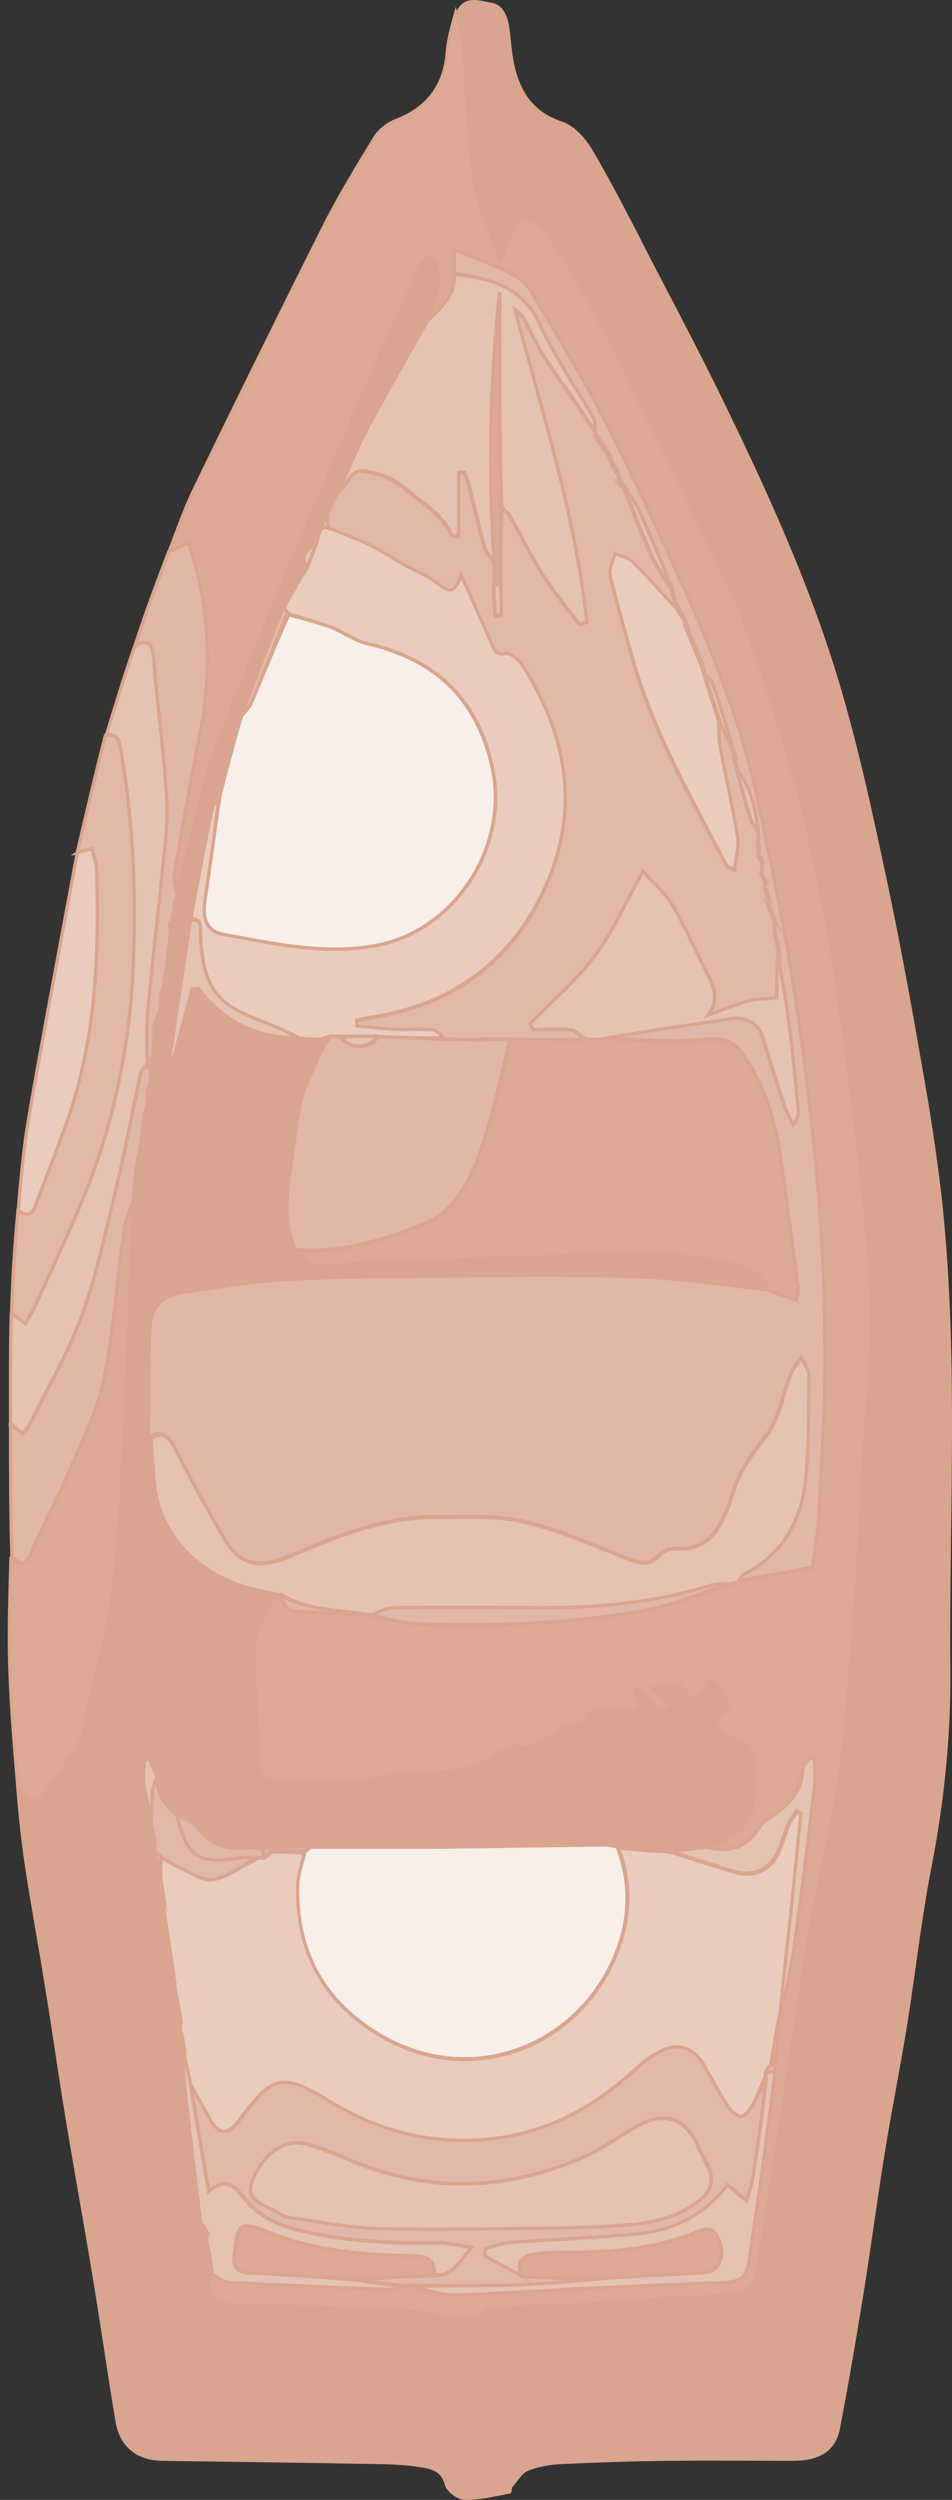 <?xml version="1.0" encoding="UTF-8"?>
<svg id="Layer_1" data-name="Layer 1" xmlns="http://www.w3.org/2000/svg" viewBox="0 0 284.88 748.08">
  <rect x="0" y="0" width="284.88" height="748.08" fill="#333333" stroke="none"/>
  <defs>
    <style>
      .cls-1 {
        fill: #e1b7a5;
      }

      .cls-1, .cls-2, .cls-3, .cls-4, .cls-5, .cls-6, .cls-7 {
        stroke: #daa58e;
        stroke-miterlimit: 10;
      }

      .cls-2 {
        fill: #f8efeb;
      }

      .cls-3 {
        fill: #daa58e;
      }

      .cls-4 {
        fill: #eaccbf;
      }

      .cls-5 {
        fill: #e6c2b2;
      }

      .cls-6 {
        fill: #e2b9a7;
      }

      .cls-7 {
        fill: #dcaa94;
      }
    </style>
  </defs>
  <path class="cls-3" d="M136.98,3.87c2.1-5,6.7-3.1,9.8-2.6,3.9.6,4.9,4.6,5.3,8.4.5,4.2.8,8.5,2,12.5,2.2,7.1,6.3,12.2,14,14.7,3.5,1.2,6.8,4.9,8.8,8.3,6.2,10.6,11.8,21.6,17.4,32.6,7.8,15,15.7,29.9,23,45.1,13.7,28.2,26.5,56.9,35,87.2,5.4,19.1,9.5,38.7,13.6,58.1,3.7,17.8,6.9,35.7,10,53.6,2,11.2,3.7,22.5,5.1,33.8,5.6,48,2.5,96.2,2.9,144.3.2,19.8-1.9,39.6-5.7,59.1-3,15.5-4.7,31.2-7.2,46.8-2.1,13-4.7,25.9-6.8,38.9-2.2,13.7-4,27.4-6.2,41.1-2.2,13.6-4.5,27.2-7.1,40.8-1.2,6.4-5.7,9.3-13.5,9.3-12.3,0-24.7-.1-37,0-10.9.1-21.9.5-32.8,1-3.4.2-6.8.8-9.9,2.1-1.9.8-3.2,3.2-4.7,4.9-.4.4-.3,1.7-.5,1.8-4.4.8-8.9,2-13.3,1.9-2,0-5.2-2.3-5.6-4.2-1-3.9-3.8-4.9-6.7-5.4-4.2-.8-8.5-1-12.7-1.1-21.9-.4-43.8-.7-65.8-1-7.2-.1-12.1-4.1-13.3-11.2-2.5-14.9-4.6-29.9-7.1-44.8-2.5-15.2-5.3-30.4-7.8-45.6-2.2-13.2-4-26.4-6.2-39.6-1.8-11.4-3.9-22.7-5.7-34.2-1.3-8.2-2.2-16.5-2.9-25.1,2.7,1.8,4.8,5.6,8.2,1.1,3.5-4.8,6.8-9.9,10.1-14.9.5-.8.9-1.8,1.1-2.8,1.3-5.5,2.5-11.1,3.7-16.7,1.9-8.5,4.4-17,5.4-25.7,1.6-14,2.4-28,3.1-42.1,1.2-25.2,2.1-50.3,3.1-75.9,0-1.5,0-2.5.3-3.9.7-3.4,1.2-6.6,1.7-10.1.3-3.8.7-7.2,1.2-10.8.4-.7.6-1.3.8-2.2,0-1.8,0-3.2.2-4.8.4-.7.6-1.3.8-2.2,0-1.8,0-3.2.2-4.8.4-1.1.6-1.9.8-3.2,0-3.5,0-6.5.4-9.6.8-1.4,1.2-2.6,1.6-4.3,0-1.5,0-2.5.2-3.8.4-1.1.6-1.9.8-3.2.7-5.8,1.3-11.2,2.2-16.7,0-.7,0-1.3-.1-2.2.3-1.8.6-3.2,1.2-4.9.4-1.1.6-1.9.8-3.1,0-.8,0-1.2.3-2,4.3-15.5,6.9-31.2,12.6-45.7,12.6-32.7,26.6-64.8,40.3-97,6.1-14.4,12.7-28.6,19.1-42.9.3-.8.6-1.6,1.1-2.2,1.6-2.2,3.8-2.4,4.4.3.7,3,.4,6.4,0,9.5-.4,2.5-1.7,5-2.7,7.7-6,10.7-12,21-17.6,31.5-3.4,6.2-6.1,12.8-9.3,19.6-1.1,2.4-2,4.6-3.1,6.9-.7,1.4-1.2,2.6-2,4.1-.5,1.4-.7,2.5-1.2,3.7-2.1,2.5-5.5,4.3-2.9,8.3-.7,1-1.2,1.8-2.1,2.7-1.4,2.1-2.4,4.1-3.6,6.3-.4,1.1-.6,1.9-1.1,2.9-4.4,10.8-8.5,21.3-12.9,32.2-2.1,8-4.1,15.7-6.4,23.6-1,1.8-2,3.3-2.3,5-2.1,10.6-4.1,21.3-6.3,32.3-2.1,14-4.2,27.7-6.2,41.3.4,0,.7.2,1.1.2,1.9-7,3.7-13.9,5.6-20.9.6-.1,1.2-.2,1.8-.3,7.6,10,17.6,14.9,30.3,15.2,2.5,0,4.5,0,6.6.3.3.5.6.7.9,1.2-.6,1.5-1.2,2.7-1.7,3.9-1.8,4.2-4.1,8.4-5.2,12.8-1.4,5.7-1.9,11.7-2.8,17.6-1.4,9.2-3.1,18.3.7,27.7,2.5,1.8,4.7,4.1,7.3,4.4,3.7.5,7.6-.6,11.4-.7,18.2-.7,36.5-1.4,54.7-2,10.2-.4,20.4-1.1,30.6-.9,8.1.1,16.4.5,24.2,2.5,5,1.2,11.2,2.3,13.4,8.3-13.7-1.4-27.1-3.3-40.4-3.8-19.9-.6-39.8-.3-59.7-.1-15,.1-29.9.2-44.9,1.1-10,.6-20,2.4-30,3.8-5.7.8-9.3,4.4-9.6,9.9-.6,10.8-.4,21.5-.5,32.3,0,.3.4.5.5,1.3.3,4.6.7,8.7,1,12.8,1.2,17.7,16.7,30.5,33.1,33.1,1,.8,2,1.2,2.9,2-2,4.5-5.4,8.7-5.5,12.9-.3,12.1.7,24.2,1.3,36.2.2,4.1,2.6,5.6,6.7,5.5,10.5-.3,21,.8,31.5-1.7,8.9-2.1,18.5.1,27.3-3.4,2.6-1,4.9-2.8,7.4-4.1,1.2-.7,2.9-2,3.7-1.6,3.7,1.6,6.4-.4,9.2-2,3.3-1.9,5.8-5.5,10.4-4.4.4.1,1.2-2,2.1-2.8,1.1-.9,2.5-1.9,3.8-1.9,3.8,0,7.6.4,11.9.7-.7-2.8-1.1-4.5-1.6-6.2.5-.3,1-.6,1.5-.9,1.3,1.7,2.9,3.2,3.9,5,1.7,3,3.1,2.8,5.3.1-2-1.7-3.7-3.3-5.5-4.8,3.2-.5,6-1,8.2-1.3,1.3,1.8,2.5,3.5,3.7,5.2,1.8-2.1,3.6-4.2,6-7,1.7,2.5,3.9,5.1,5.1,8.1.3.7-2.8,2.8-4.6,4.5,1.2,1.4,2.5,4,4.5,4.8,4.4,1.7,7.9,3.5,7.7,8.9-.2,4.2.1,8.5-.6,12.6-1.3,7.3-7.8,9.3-13.9,12.1-3.8.3-7.2.6-10.9.9-1.1,0-1.8,0-2.7-.4-3.1-.4-6-.5-9.4-.6-1.5,0-2.5,0-3.9-.2-1.5-.3-2.6-.6-3.8-.6-17,.2-34.1.6-51.1.7-12.3.1-24.5,0-37.1-.2-4.1,0-7.9.2-12,.4h-2.1c-1.8,0-3.1-.1-4.4,0-6.1.5-11.3-.6-15.1-6.2-1.2-1.8-4-2.6-6.3-4.1-3.8-2.9-6.2-6-5.8-11.1-.7-2-1.5-3.7-2.2-5.3-.4.1-.9.2-1.3.3-1,5.5-.1,10.9,1.6,16.6v2.1c.3,2.5.7,4.5,1,6.9v2c.6,1.8,1.2,3.3,1.9,5.1,0,1.1,0,1.8-.2,2.9.2,2.1.7,4,1.1,6.2,0,1.1,0,1.8-.2,2.8.2,4.6.6,9,1.2,13.3.3,2.2,1.3,4.3,1.9,6.8,0,.7,0,1.2-.2,1.9.6,4.1,1.5,7.9,2.3,12,0,.8,0,1.2-.2,1.9.2,1.8.7,3.3,1.2,5.1,0,.8,0,1.2-.2,1.9,0,4,.3,7.8.7,11.5,1.5,13.1,3.1,26.1,4.6,39.5.6,1.1,1.3,1.9,2,3.1,0,1.1,0,1.9-.2,2.9.2,2.1.7,3.9,1.2,6.1,0,1.1,0,1.9-.2,2.9-1.2,6.5.6,9.3,7.3,9.6,13.5.6,27.1.6,40.7,1.2,6.7.3,13.4.7,20,1.8,5.2.9,10.2,2.7,15-1.2.7-.6,1.9-.6,2.9-.7,8.7-.5,17.5-.8,26.2-1.3,14-.8,28.1-1.9,42.1-2.7,6.8-.4,8.9-1.9,10-8.6,2.1-12.4,4-24.9,5.9-37.3,1.8-11.6,3.5-23.3,5.3-34.9,1.7-10.8,3.2-21.7,5.1-32.4,2.8-15.1,6.7-30.1,8.6-45.3,2.5-19.7,3.5-39.6,5-59.4.7-8.7.8-17.5,1.3-26.2.8-13.4,2.2-26.8,2.6-40.2.3-10.3,0-20.6-1-30.9-1.5-17.1-3.6-34.2-5.6-51.3-.9-7.7-2.2-15.4-3.3-23-.8-5.8-1.4-11.8-2.6-17.5-2.9-14.4-5.6-28.9-9.4-43.2-3.9-14.8-8.7-29.5-13.6-44-2.7-7.9-6.2-15.6-9.8-23.3-7.4-15.6-15-31-22.6-46.5-5.3-10.8-10.6-21.7-16.3-32.3-3.9-7.3-8.5-14.2-12.9-21.2-.9-1.4-2.8-2.2-4.3-3.2-2.5-1.6-4.3-1.3-5.4,1.7-1.2,3.2-2.5,6.3-4,10.2-2.9-8.5-6.7-16-7.9-24-1.9-13.1-2.1-26.4-3.2-39.6-.3-3.6-1.3-7.1-2-10.7M168.38,518.97c.2.5.4.9.7,1.4.2-.2.6-.5.6-.5-.3-.4-.6-.8-1.3-.9Z"/>
  <path class="cls-7" d="M127.98,95.97c.9-2.5,2.2-4.9,2.6-7.4.5-3.1.7-6.5,0-9.5-.6-2.7-2.8-2.4-4.4-.3-.5.7-.7,1.5-1.1,2.2-6.4,14.3-13,28.5-19.1,42.9-13.6,32.3-27.6,64.4-40.3,97-5.6,14.6-8.3,30.2-12.8,45.4-.6-1.6-1.1-3.3-.8-4.9,2.4-13.7,4.8-27.4,7.5-41,3.1-15.2,3.2-30.3.2-45.4-.9-4.3-2.2-8.6-3.4-12.8-2.4,1.2-4.1,1.9-5.7,2.7,2.4-6,4.4-12.1,7.2-17.9,12.9-26.6,26-53.2,39.3-79.7,4.5-8.9,9.8-17.5,15-26.1,1.3-2.1,3.8-4.1,6.1-5,9.6-3.6,14.9-10.5,15.6-20.7.3-3.8,1.4-7.6,2.5-11.6,1,3.4,2,6.9,2.3,10.5,1.1,13.2,1.2,26.6,3.2,39.6,1.2,7.9,5,15.4,7.9,24,1.5-3.9,2.8-7,4-10.2,1.1-2.9,3-3.3,5.4-1.7,1.5,1,3.4,1.8,4.3,3.2,4.5,6.9,9,13.9,12.9,21.2,5.7,10.6,10.9,21.5,16.3,32.3,7.6,15.5,15.2,30.9,22.6,46.5,3.6,7.6,7.1,15.3,9.8,23.3,4.9,14.5,9.7,29.2,13.6,44,3.8,14.2,6.5,28.7,9.4,43.2,1.2,5.8,1.7,11.7,2.6,17.5,1.1,7.7,2.4,15.3,3.3,23,2,17.1,4.1,34.2,5.6,51.3.9,10.2,1.3,20.6,1,30.9-.4,13.4-1.8,26.8-2.6,40.2-.5,8.7-.7,17.5-1.3,26.2-1.5,19.8-2.6,39.7-5,59.4-1.9,15.2-5.8,30.2-8.6,45.3-2,10.8-3.5,21.6-5.1,32.4-1.8,11.6-3.5,23.3-5.3,34.9-1.9,12.5-3.9,24.9-5.9,37.3-1.1,6.7-3.1,8.2-10,8.6-14,.8-28.1,1.9-42.1,2.7-8.7.5-17.5.8-26.2,1.3-1,0-2.2.1-2.9.7-4.8,3.9-9.8,2.1-15,1.2-6.6-1.1-13.3-1.6-20-1.8-13.6-.5-27.1-.6-40.7-1.2-6.7-.3-8.6-3-7-9.4,2.2.8,3.9,2.3,5.6,2.4,15.7.8,31.4,1.5,47.1,2.1,1.7,0,3.5-.6,5.6-.9,1.1,0,1.8,0,2.7.4,4.1,1.1,8.1,2.6,12.1,2.5,11.8-.3,23.5-1.3,35.3-1.8,15.4-.7,30.7-1.4,46.1-2,4-.2,6-2,6.6-6,1.1-8.2,2.5-16.4,3.6-24.6,1.5-10.8,2.9-21.7,4.3-32.8,0-.8,0-1.2.2-1.9.4-4.1.6-7.9.8-12,0-.8,0-1.2.4-1.8,1.8-8.2,3.4-16.2,4.5-24.3,2.1-15.1,3.9-30.1,5.7-45.2.3-2.6,0-5.2,0-7.8-.5,0-.9-.2-1.4-.3-.7,1-2,2-2.1,3.1-.2,7.7-5.3,11.7-10.9,15.5-.8.5-1.6,1.3-2.1,2.1-3.7,5.8-8.1,7.6-15.2,6.1,5.6-2.8,12.1-4.8,13.4-12.1.7-4.1.4-8.4.6-12.6.3-5.4-3.3-7.2-7.7-8.9-2-.8-3.3-3.4-4.5-4.8,1.8-1.7,4.9-3.8,4.6-4.5-1.2-3-3.4-5.6-5.1-8.1-2.4,2.8-4.2,4.9-6,7-1.2-1.7-2.4-3.4-3.7-5.2-2.3.4-5.1.8-8.2,1.3,1.7,1.5,3.5,3.1,5.5,4.8-2.1,2.6-3.6,2.9-5.3-.1-1-1.8-2.6-3.4-3.9-5-.5.3-1,.6-1.5.9.4,1.7.9,3.4,1.6,6.2-4.3-.3-8.1-.7-11.9-.7-1.3,0-2.7,1-3.8,1.9-.9.7-1.6,2.9-2.1,2.8-4.6-1.1-7.1,2.6-10.4,4.4-2.9,1.6-5.5,3.6-9.2,2-.9-.4-2.5.9-3.7,1.6-2.5,1.3-4.8,3.1-7.4,4.1-8.8,3.5-18.5,1.3-27.3,3.4-10.6,2.5-21,1.5-31.5,1.7-4.1.1-6.5-1.4-6.7-5.5-.6-12.1-1.6-24.2-1.3-36.2.1-4.2,3.5-8.4,5.5-13.2,0-.6,0-1.1.4-1.1.8,0,1.2,0,1.7.4,1,1.8,1.8,4.4,2.9,4.5,7,.7,14.1.8,21.5,1.1,1.1,0,1.9,0,2.9.3,5.1,1.1,10,2.4,14.8,2.6,22.4.6,44.8,0,66.9-4.1,8.5-1.6,16.7-5.1,25.3-7.8,1.1-.4,1.9-.7,3.1-1,7.1-1.3,13.9-2.6,21.7-4,.5-4.2,1.5-9.7,1.8-15.3.8-15.6,1.9-31.1,1.9-46.7,0-16.8-.5-33.6-2-50.3-1.7-20.1-4.1-40.2-7.2-60.2-2.8-18.5-6.7-36.9-10.5-55.2-5.1-24.7-14.6-47.9-25-70.8-6.9-15.1-13.7-30.3-21.4-45.1-6.9-13.3-14.6-26.1-22.3-38.9-1.4-2.3-4.2-4-6.8-5.2-5-2.4-10.2-4.3-15.7-6.5v7.6c0,6.5-4.1,10-8,13.6l.2-.2Z"/>
  <path class="cls-7" d="M39.98,358.97c-1,25.2-1.9,50.3-3.1,75.5-.7,14-1.5,28.1-3.1,42.1-1,8.6-3.5,17.1-5.4,25.7-1.2,5.6-2.4,11.1-3.7,16.7-.2,1-.6,1.9-1.1,2.8-3.3,5-6.5,10.1-10.1,14.9-3.3,4.6-5.5.7-8.1-1.5-1-11.8-2-23.6-2.4-35.4-.4-10.9,0-21.9.3-33.2,2.7,1.4,4.2,2.2,5.8-1.7,3-7.5,7.1-14.6,10.3-22.1,4.1-9.6,9.2-19.1,11.3-29.1,3.2-15,4.2-30.5,6.3-45.8.4-3,1.9-5.9,2.9-8.9h.1Z"/>
  <path class="cls-5" d="M3.18,425.97c0-10.7-.1-21.4.2-32.5,1.5.5,2.6,1.4,4.2,2.6,1.1-1.9,2.1-3.4,2.8-5,4.4-9.7,8.9-19.3,13.1-29.1,10.1-23.4,15.4-48,16.4-73.5.9-21.6,0-43.2-3.8-64.6-.5-2.9-1.3-4.2-4.2-4,2.7-8.8,5.3-17.5,8.5-26.7,3.7-1.9,5.2-.4,5.6,2.7.3,2.8.4,5.6.7,8.4,1.1,11.5,2.5,23.1,3.3,34.6.4,5.9-.3,11.9-.9,17.9-1.5,15-3.2,30-4.7,45-.5,5-.2,10.1-.3,15.4,0,.8,0,1.2-.4,1.8-.8.8-1.5,1.4-1.6,2.1-2.4,11-4.4,22.1-7,33.1-3.1,13-5.8,26.3-10.4,38.9-4.2,11.6-10.6,22.5-16.1,33.7-.4.8-1.2,1.4-1.9,2.1-1.3-1.1-2.4-2-3.5-2.9h0Z"/>
  <path class="cls-6" d="M31.48,220.07c3.3-.4,4.1.9,4.6,3.8,3.7,21.4,4.7,42.9,3.8,64.6-1,25.4-6.3,50-16.4,73.5-4.2,9.8-8.7,19.4-13.1,29.1-.7,1.6-1.7,3.1-2.8,5-1.6-1.2-2.7-2.1-4.1-3.1.3-10.1.9-20.2,1.9-30.6,2.6,1.8,4.2,1,5.2-1.6,3.1-8.1,6.2-16.1,9.1-24.2,9-24.8,10.1-50.7,9.2-76.7,0-1.9-.9-3.8-1.4-5.9-1.8.4-3,.6-4.3.9,2.7-11.6,5.4-23.1,8.4-34.9l-.1.1Z"/>
  <path class="cls-1" d="M3.08,426.47c1.2.4,2.3,1.4,3.6,2.5.6-.7,1.5-1.3,1.9-2.1,5.5-11.2,11.9-22,16.1-33.7,4.5-12.6,7.2-25.8,10.4-38.9,2.6-11,4.7-22,7-33.1.2-.7.8-1.3,1.8-1.9.7.4.9.6,1.2.7,0,1.4,0,2.8-.3,4.6-.4,1.1-.6,1.7-.7,2.4,0,1.4,0,2.8-.3,4.6-.4,1.1-.6,1.7-.7,2.4-.3,3.4-.7,6.8-1.4,10.7-.8,3.8-1.2,7.1-1.6,10.3v3.6c-1,3.4-2.5,6.3-2.9,9.3-2.2,15.3-3.1,30.7-6.3,45.8-2.2,10.1-7.2,19.5-11.3,29.1-3.2,7.5-7.3,14.6-10.3,22.1-1.6,3.9-3,3.1-5.7,1.2-.4-13.1-.4-26.1-.4-39.6h-.1Z"/>
  <path class="cls-1" d="M43.98,316.97c0-5-.2-10.1.3-15.1,1.4-15,3.2-30,4.7-45,.6-5.9,1.3-12,.9-17.9-.7-11.6-2.1-23.1-3.3-34.6-.3-2.8-.4-5.6-.7-8.4-.3-3.1-1.8-4.6-5.4-3,3-9.2,6.4-18.4,10-27.8,1.9-.9,3.5-1.7,6-2.9,1.1,4.3,2.5,8.5,3.4,12.8,3,15.1,2.9,30.3-.2,45.4-2.8,13.6-5.1,27.3-7.5,41-.3,1.6.2,3.3.6,5.2.2.7.2,1.2,0,2-.4,1.4-.6,2.3-.7,3.3-.3,1.4-.6,2.9-1.1,4.8-.1,1.1,0,1.6.1,2.2-.7,5.4-1.3,10.8-2.3,16.6-.4,1.5-.6,2.4-.7,3.4,0,1.1,0,2.1-.4,3.7-.8,1.8-1.2,3-1.6,4.3,0,3,0,6-.4,9.5-.8.5-1.2.5-1.7.5h0Z"/>
  <path class="cls-4" d="M23.08,255.37c1.3-.7,2.6-1,4.4-1.3.5,2.1,1.4,4,1.4,5.9.9,26-.2,51.8-9.2,76.7-2.9,8.1-6.1,16.2-9.1,24.2-1,2.6-2.5,3.4-5.1,1.2.7-8.1,1.4-16.2,2.6-24.2,1.8-11.2,3.9-22.3,5.9-33.4,3-16.2,6-32.4,9.1-49v-.1Z"/>
  <path class="cls-1" d="M135.98,81.97v-7.2c5.5,2.2,10.7,4.1,15.7,6.5,2.5,1.2,5.4,2.9,6.8,5.2,7.7,12.8,15.4,25.7,22.3,38.9,7.6,14.8,14.5,29.9,21.4,45.1,10.4,22.9,19.9,46.1,25,70.8,3.8,18.3,7.7,36.7,10.5,55.2,3.1,20,5.5,40.1,7.2,60.2,1.4,16.7,2,33.5,2,50.3,0,15.6-1.1,31.1-1.9,46.7-.3,5.6-1.3,11.1-1.8,15.3-7.8,1.5-14.5,2.8-21.6,3.7.1-.8.5-1.5,1-1.8,11.5-6,17.2-16,18.4-28.4,1-10.2.9-20.6,1-30.9,0-1.8-1.4-3.6-2.2-5.4-1,1.5-2.4,3-3.1,4.6-2.6,6.4-3.6,14-7.7,19.1-4.5,5.6-8.1,11.1-10.1,17.9-.8,2.9-2.1,5.6-3.5,8.3-2.7,5.1-7,7.6-13,7.2-1.6,0-3.8.7-4.9,1.8-3.3,3.6-6.4,2.5-10.3,1-10.1-4-20.2-8.5-30.8-10.9-8.2-1.9-17-1.2-25.6-1.3-15.1-.2-28.8,5.2-42.4,11-8,3.4-15.4,5.5-21.2-4.3-5.3-9-10.2-18.2-15-27.5-1.7-3.4-3.5-5.1-7.3-3.3-.2-.3-.5-.5-.5-.8.1-10.8,0-21.6.5-32.3.3-5.5,3.9-9.1,9.6-9.9,10-1.4,20-3.2,30-3.8,14.9-.9,29.9-1,44.9-1.1,19.9-.2,39.9-.5,59.7.1,13.4.4,26.7,2.4,40.7,4,3.1,1.1,5.6,1.9,8.4,2.8.3-1.3.7-2.3.6-3.2-1.6-12.5-3.3-24.9-5-37.4-1.6-12-4.8-23.5-12-33.4-1.3-1.8-3.7-3.6-5.8-3.8-4.2-.4-8.6.5-12.9.5-7.4,0-14.8-.4-21.9-.9,12.4-2.1,24.5-3.9,36.6-5.7,5-.7,8.9.4,10.5,5.8,2.1,6.9,4.3,13.9,6.6,20.8.6,1.7,1.6,3.3,2.4,5,1.3-1.7,1.6-3.1,1.5-4.5-.9-9.2-1.8-18.4-3-27.6-.8-6.2-1.9-12.3-2.9-18.8v-2c-.3-1.8-.7-3.2-1-5v-3c-.7-1.8-1.3-3.2-2-5,0-.8,0-1.2.2-1.9-.3-1.1-.7-1.9-1.2-3.1,0-.8,0-1.2.2-1.8-.3-.7-.7-1.3-1.2-2.2,0-1.5,0-2.5.2-3.8-.3-.7-.7-1.3-1.2-2.2,0-.8,0-1.2.2-1.8,0-.7,0-1.3-.2-2.2v-3c-.7-3.7-1.1-7.2-2.2-10.4-1.2-3.2-3.1-6.2-4.7-9.6,0-.8,0-1.2.2-1.9-2.2-7.6-4.5-15-7-22.4-.3-.9-1.4-1.6-2.3-2.7-.4-1.1-.6-1.9-.7-3-1.6-4.1-3.4-7.9-5.2-12v-1.1c-1-2.1-2-3.9-3-6-.4-1.4-.7-2.5-1-4-3.2-7.8-6.3-15.2-9.7-22.6-1.1-2.5-2.9-4.7-4.3-7v-.3c-.7-.8-1.3-1.2-1.9-2v-2c-.7-1.4-1.3-2.6-2-4-.3-.8-.6-1.2-1-2.1-1.3-2.1-2.7-3.9-4-5.9v-1.1c-.2-1.4,0-2.5-.5-3.3-5.4-9.4-11.6-18.3-16.1-28.1-5.2-11.3-14.8-13.7-25.4-15.2l-.1.1Z"/>
  <path class="cls-4" d="M232.98,603.97c0,.4,0,.9-.3,1.9-.8,4.4-1.3,8.2-2.1,12.1-.7.7-1.2,1.3-1.6,2.3,0,.8,0,1.2-.3,1.9-1.2,2.5-1.9,4.9-3.1,7.1-.9,1.6-2.2,3.6-3.8,4.1-1,.3-3.2-1.5-4.1-2.9-2.6-4-4.9-8.3-7.3-12.5-2.7-4.8-7.4-6.7-12.2-4.4-2.7,1.3-5.2,3-7.4,5-14.7,13.8-31.5,22-52.2,22-14.7,0-27.8-4.2-40-11.6-14.1-8.6-16.9-8.3-26.8,5.2-3.9,5.3-6.6,5-9.7-.9-1.6-3.1-3.4-6.2-5.1-9.7-.7-3.5-1.4-6.5-2-9.5v-2c-.3-2.1-.7-3.6-1-5,0-.4,0-.9.2-1.9-.6-4.4-1.4-8.2-2.2-12.1v-2c-1-7.2-2-13.6-3-20v-3c-.3-2.5-.6-4.3-.9-6v-3c0-1.5,0-2.3.4-3,2,.9,3.5,2.1,5.2,2.8,3.4,1.4,7.2,4.2,10.2,3.6,4.6-.9,8.8-4.2,13.5-6.5h1.9c.8-.6,1.3-1.2,2.2-1.8,3.5,0,6.5,0,9.6.4-.7,3.6-1.8,6.9-1.9,10.1-.5,19,7.3,33.7,23.5,43.8,25.9,16.2,56.5,5.9,69.5-18.8,6-11.5,7.6-23.9,3-36.5,1.1,0,2.1,0,3.9.2,3.5.4,6.4.5,9.2.7.7,0,1.4,0,2.8.3,6.8,2.2,12.9,4.1,19.1,6,4.8,1.5,10.3-.7,12.5-5.3,1.4-3,2.2-6.2,3.5-9.3.5-1.3,1.6-2.4,2.4-3.5.4.2.8.4,1.3.6-1,10.5-2,21-3.2,31.4-1.1,10-2.3,20-3.5,30l-.2-.3Z"/>
  <path class="cls-6" d="M227.98,257.97v3.9c.3,1.2.6,1.6.9,2.1v2c.3,1.4.7,2.2,1,3v2.1c.7,2.1,1.3,3.6,2,5,0,.7,0,1.5-.2,2.9.3,2.1.7,3.6,1.2,5.1,0,.4,0,.9-.2,2-.2,4.9-.2,9.2-.2,12.6-3.5.3-6,.2-8.3.9-4.2,1.2-8.2,2.9-12.3,4.3,4-5.4,1.1-9.8-1.1-14.1-3.2-6.4-6-12.9-9.7-19-2.2-3.7-5.7-6.6-8.7-9.9-5.1,9.1-8.9,17.8-14.4,25.3-5.5,7.4-12.9,13.6-19.4,20.3.3.6.7,1.1,1,1.7,3.8,0,7.6-.3,11.3.1,1.4.2,2.7,1.8,3.7,3-7.4,0-14.5,0-22-.1-2.5,0-4.5,0-6.8-.2-1.1,0-1.9,0-3.2.2-3.5,0-6.5,0-9.6-.4-1.3-1.1-2.5-2.4-3.8-2.5-3.8-.3-7.7,0-11.5-.1-3.6-.2-7.3-.7-10.9-1v-1.7c4.4-.9,9-1.6,13.3-2.8,21.3-5.7,36-19.5,44.1-39.4,9.3-22.6,4.8-44.3-8.2-64.5-.9-1.5-3.2-3.1-4.7-3-3.2.4-3.5-1.5-4.4-3.5-2.7-6.3-5.6-12.5-8.9-20-1.8,5.7-3.8,5.1-6.9,2.6-3-2.4-6.8-3.9-10.3-5.8-3.4-1.9-6.7-4.2-10.3-5.9-4.1-1.9-8.3-3.4-12.5-5.4v-3.7c.9-2.1,1.8-4.2,3.2-6.8,3.2-2.2,3.5-7.2,8.3-6.1,4.2.9,7.9,1.9,11.5,5,5.1,4.4,11.2,7.6,14.1,14.1,0,.1.6,0,2.1.3v-19.1h1.7c.4,1,.9,1.9,1.1,2.9,1.7,6.6,3.2,13.2,5,19.7.4,1.5,1.9,2.8,2.9,4.6,0,2.5,0,4.5-.2,6.8,0,3.2.2,6,.5,8.9.6,0,1.1,0,1.7-.1v-9.6c0-7.8,0-15.1.4-22.4,1,.8,1.8,1.4,2.3,2.3,3.4,6,6.5,12.2,10.2,18.1,3.2,5,7.1,9.6,10.7,14.4.7-.3,1.4-.6,2.1-.8-3.4-31.9-13.3-62.4-21.5-93.5,1.4.9,2.3,2,2.9,3.2,1.9,3.4,3.5,7,5.5,10.3,3,4.8,6.3,9.3,9.5,13.9l6,9v1.1c1.3,2.4,2.6,4.1,3.9,5.9.3.5.6.9.8,1.9.6,1.7,1.4,2.9,2.2,4.1v2c.7,1.1,1.3,1.6,1.9,2v.4c2.8,7.2,5.5,14,8.5,20.7,1.4,3.1,3.6,6,5.5,8.9.3,1.1.6,2.2,1,3.9,0,.8,0,.9-.3,1.1-4.2-4.3-7.9-8.7-12-12.7-1.3-1.3-3.6-1.7-5.4-2.6-.5,2.1-1.9,4.5-1.5,6.4,2.1,8.8,4.6,17.6,7.1,26.3,6.2,21.6,17.5,41,27.8,60.7.2.3.8.4,2.4,1,.3-3.6,1.3-6.8.8-9.8-1.4-8.8-3.5-17.5-5.1-26.3-.5-2.9-.4-6-.3-8.8,1.7,4.1,3.3,7.9,4.8,11.7v2c1.5,5.9,2.9,11,4.5,16.2.4,1.4,1.5,2.6,2.3,3.8,0,.7,0,1.5-.2,2.8,0,1.1,0,1.7.2,2.2v1.9c.3,1.1.6,1.6,1,2.1l.1-.1Z"/>
  <path class="cls-2" d="M65.88,237.87c2-7.7,3.9-15.4,6.4-23.6,1.4-1.7,2.6-2.9,3.1-4.3,3.6-8.6,7.1-17.3,11-26,4.5,1.2,8.6,2.2,12.6,3.7,3.7,1.4,7,4,10.8,4.9,20.3,4.7,32.9,16.3,37.5,37.1,5.1,23.6-11.1,48.9-34.9,53.3-15.4,2.8-30.4-.6-45.4-3.3-5-.9-6.6-4.5-5.8-9.9,1.6-10.6,3.1-21.3,4.7-31.9h0Z"/>
  <path class="cls-7" d="M152.98,310.97c7.1,0,14.1.2,22,.1,2.5-.1,4.2-.1,6-.1,7.4.2,14.8.6,22.2.7,4.3,0,8.6-.9,12.9-.5,2.1.2,4.5,2,5.8,3.8,7.2,9.9,10.4,21.4,12,33.4,1.7,12.5,3.4,24.9,5,37.4.1.9-.3,1.8-.6,3.2-2.8-.9-5.3-1.7-8-2.7-2.8-6.3-9.1-7.4-14-8.6-7.8-1.9-16.1-2.3-24.2-2.5-10.2-.2-20.4.5-30.6.9-18.2.7-36.5,1.3-54.7,2-3.8.2-7.7,1.2-11.4.7-2.5-.3-4.8-2.7-6.8-4.4,13.9.8,26.6-3.4,38.5-8.1,8.4-3.3,13.4-12.5,16.5-21.1,3.9-11.1,6.4-22.7,9.5-34.1l-.1-.1Z"/>
  <path class="cls-4" d="M65.58,237.97c-1.2,10.5-2.7,21.1-4.3,31.8-.8,5.4.8,9,5.8,9.9,15,2.7,29.9,6.2,45.4,3.3,23.8-4.4,40-29.7,34.9-53.3-4.5-20.8-17.2-32.5-37.5-37.1-3.8-.9-7.1-3.5-10.8-4.9-3.9-1.5-8.1-2.5-12.6-4-.7-.8-1-1.2-1.3-1.7.2-.8.5-1.6,1.2-2.8,1.5-2.4,2.6-4.3,3.6-6.3.5-.8,1.1-1.5,1.9-2.9,1.2-3.1,2.2-5.6,3.1-8.1.2-1.1.4-2.3,1.2-3.7,1-.3,1.4-.3,1.8-.3,4.2,1.7,8.5,3.2,12.5,5.1,3.5,1.7,6.8,3.9,10.3,5.9,3.4,1.9,7.2,3.4,10.3,5.8,3.1,2.5,5.1,3.1,6.9-2.6,3.3,7.4,6.2,13.7,8.9,20,.9,2,1.2,4,4.4,3.5,1.4-.2,3.7,1.5,4.7,3,13.1,20.1,17.5,41.9,8.2,64.5-8.2,19.8-22.8,33.7-44.1,39.4-4.4,1.2-8.9,1.9-13.3,2.8v1.7c3.6.3,7.3.8,10.9,1,3.8.2,7.7-.1,11.5.1,1.3,0,2.5,1.4,3.4,2.5-6.8.1-13.1-.1-19.9-.5h-13.9c-1.1.3-1.9.6-2.7.9-2,0-4,0-6.6-.4-2.1-1.1-3.7-1.9-5.3-2.6-5.1-2.3-10.6-3.9-15.3-6.9-7.4-4.8-8.4-13-8.9-21.1-.1-2.2.8-5-2.9-5.1,2-10.6,4-21.3,6.2-31.9.3-1.7,1.3-3.2,2.3-5h0Z"/>
  <path class="cls-2" d="M184.68,552.67c5,12.9,3.4,25.3-2.6,36.8-13,24.7-43.6,35-69.5,18.8-16.2-10.1-23.9-24.8-23.5-43.8,0-3.3,1.2-6.5,2.2-10.2.8-.8,1.2-1.2,1.7-1.5h36.8c17-.2,34.1-.5,51.1-.7,1.1,0,2.3.2,3.8.6h0Z"/>
  <path class="cls-5" d="M44.98,430.47c3.7-2.2,5.5-.6,7.3,2.8,4.8,9.3,9.7,18.5,15,27.5,5.8,9.8,13.2,7.7,21.2,4.3,13.6-5.8,27.3-11.2,42.4-11,8.5.1,17.4-.6,25.6,1.3,10.5,2.4,20.7,6.9,30.8,10.9,3.9,1.6,7,2.7,10.3-1,1.1-1.2,3.3-1.9,4.9-1.8,6,.4,10.2-2.1,13-7.2,1.4-2.6,2.7-5.4,3.5-8.3,1.9-6.8,5.6-12.3,10.1-17.9,4.1-5.2,5.2-12.7,7.7-19.1.7-1.7,2-3.1,3.1-4.6.8,1.8,2.2,3.6,2.2,5.4-.1,10.3,0,20.6-1,30.9-1.2,12.4-6.9,22.4-18.4,28.4-.5.3-.9.9-1.4,1.8-.9.6-1.7,1-3,1.1-2.2,0-3.9,0-5.4.6-16.3,5.1-33,6.7-50,6.7h-44.8c-2.3,0-4.6,1.3-6.9,1.9-.7,0-1.5,0-2.9-.3-8.7-1.1-16.9-1.4-24.1-5.7-.4,0-.9,0-1.9-.1-1.4-.4-2.3-.6-3.1-.9-16.3-2.3-31.8-15.1-33-32.8-.3-4.1-.7-8.2-1-12.8l-.2-.1Z"/>
  <path class="cls-5" d="M177.98,128.57c-2-2.6-4-5.6-6-8.6-3.2-4.6-6.5-9.2-9.5-13.9-2.1-3.3-3.7-6.9-5.5-10.3-.7-1.2-1.5-2.3-2.9-3.2,8.2,31,18.1,61.5,21.5,93.5-.7.3-1.4.6-2.1.8-3.6-4.8-7.5-9.4-10.7-14.4-3.7-5.8-6.8-12.1-10.2-18.1-.5-.8-1.3-1.4-2.4-2.6-.5-11.6-.6-22.7-.6-33.8v-30.6c-2.8,26.9-3.4,53.8-1.6,80.7-1-1.4-2.4-2.6-2.9-4.2-1.8-6.5-3.3-13.2-5-19.7-.3-1-.7-1.9-1.1-2.9h-1.7v19.1c-1.5-.2-2-.1-2.1-.3-3-6.5-9-9.7-14.1-14.1-3.6-3.1-7.3-4.1-11.5-5-4.8-1-5.1,4-8.1,5.8,2.7-6.3,5.5-12.9,8.8-19.2,5.6-10.5,11.6-20.8,17.6-31.5,4.1-3.9,8.2-7.4,8.2-13.9,10.6,1.1,20.2,3.5,25.4,14.8,4.5,9.8,10.7,18.7,16.1,28.1.5.8.4,1.9.5,3.3l-.1.2Z"/>
  <path class="cls-1" d="M113.08,310.17c6.4.3,12.7.5,19.5.8,3.5,0,6.5,0,10.2.2,1.5,0,2.4,0,3.2-.2h6.6c-2.7,11.4-5.1,23-9,34.1-3.1,8.6-8.1,17.8-16.5,21.1-12,4.7-24.7,8.9-38.6,7.8-4.2-9-2.5-18.2-1.1-27.4.9-5.9,1.4-11.9,2.8-17.6,1.1-4.4,3.4-8.5,5.2-12.8.5-1.2,1.1-2.3,2-3.9.8-1,1.3-1.6,1.7-2.2.7,0,1.5,0,2.6.4,3.6,3.8,9.5,3.4,11.4-.3h0Z"/>
  <path class="cls-5" d="M54.78,614.27c.9,2.7,1.6,5.8,2.3,9.7,1.7,10.8,3.5,20.9,5.3,31.8,5.1-4.2,7.9-1.6,10.3,1.6,4.1,5.5,9.8,8.2,16.2,9.9,14,3.5,28.2,4.2,42.5,3.9,2.8,0,5.6.8,9.7,1.4-3.8,4.5-5.7,8.7-11.2,8.1,0-5.5-3.8-5.6-7.4-5.6-14.1-.2-28-1.5-41.4-6.7-9.7-3.8-9.8-3.5-11,6.3-.4,3.5.6,5.3,4.4,5.5,10.8.5,21.5,1.2,32.6,2.2,4.8.8,9.3,1.3,13.7,1.8-1.7.3-3.5,1-5.2.9-15.7-.6-31.4-1.2-47.1-2.1-1.7,0-3.3-1.6-5.3-2.7-.3-.9-.3-1.7-.3-3.2-.3-2.5-.7-4.2-1-6v-3c-.7-1.5-1.3-2.3-1.9-3.1-1.5-13.1-3.1-26.1-4.6-39.2-.4-3.7-.6-7.4-.7-11.5h.1Z"/>
  <path class="cls-5" d="M233.38,603.87c.8-9.9,2-19.9,3.1-29.9,1.1-10.5,2.1-20.9,3.2-31.4-.4-.2-.8-.4-1.3-.6-.8,1.2-1.8,2.3-2.4,3.5-1.3,3.1-2.1,6.3-3.5,9.3-2.2,4.6-7.7,6.8-12.5,5.3-6.2-1.9-12.3-3.8-18.7-6,3.1-.6,6.5-.9,10.3-1.2,7.6,1.5,12-.2,15.7-6.1.5-.8,1.3-1.5,2.1-2.1,5.6-3.8,10.7-7.8,10.9-15.5,0-1,1.3-2,2.1-3.1.5,0,.9.2,1.4.3,0,2.6.3,5.3,0,7.8-1.8,15.1-3.6,30.2-5.7,45.2-1.1,8.1-2.8,16.1-4.5,24.3l-.2.2Z"/>
  <path class="cls-5" d="M56.98,275.27c3.8-.3,2.9,2.6,3,4.7.5,8.1,1.5,16.2,8.9,21.1,4.6,3,10.1,4.6,15.3,6.9,1.6.7,3.1,1.5,4.8,2.6-12.1.1-22.1-4.9-29.7-14.8-.6.1-1.2.2-1.8.3-1.9,7-3.7,13.9-5.6,20.9-.4,0-.7-.2-1.1-.2,2-13.6,4.1-27.3,6.2-41.3v-.2Z"/>
  <path class="cls-6" d="M76.98,555.87c-4.4,2.3-8.5,5.6-13.2,6.5-3.1.6-6.9-2.2-10.2-3.6-1.7-.7-3.2-1.9-5.2-3.1-1-.8-1.6-1.3-2.2-1.7,0-.4,0-.9.2-2-.3-2.8-.7-4.9-1.2-7,0-.4,0-.9.2-2,.2-2.8,0-4.9.3-7,.1-1.4.9-2.7,1.4-4-.4,4.7,2.1,7.9,5.8,11.1,3.1,12.5,6.7,14.9,18.6,12.9,1.8-.3,3.7,0,5.6-.1h-.1Z"/>
  <path class="cls-1" d="M77.28,555.87c-2.2,0-4.1-.2-5.9.1-11.9,2-15.5-.4-18.4-12.6,2.1.9,4.9,1.6,6.1,3.4,3.8,5.6,9,6.7,15.1,6.2,1.3-.1,2.6,0,4.4.4.4,1.1.4,1.8.3,2.5h-1.6Z"/>
  <path class="cls-6" d="M84.78,182.17c.6.3.8.7,1.1,1.5-3.5,8.9-6.9,17.6-10.5,26.3-.6,1.4-1.7,2.6-3,4,3.8-10.5,7.9-21,12.3-31.8h.1Z"/>
  <path class="cls-5" d="M48.68,571.27c1.2,6.1,2.2,12.5,3.2,19.3-.7-1.7-1.6-3.8-2-6.1-.7-4.3-1-8.6-1.2-13.3v.1Z"/>
  <path class="cls-5" d="M46.88,531.67c-.4,1.7-1.2,3-1.3,4.3-.2,2.1,0,4.2-.3,6.7-2-5.1-2.9-10.5-1.9-16,.4-.1.9-.2,1.3-.3.7,1.7,1.4,3.3,2.2,5.3h0Z"/>
  <path class="cls-5" d="M51.68,593.27c1,3.5,1.8,7.3,2.5,11.4-1-3.5-1.8-7.3-2.5-11.4Z"/>
  <path class="cls-1" d="M92.58,552.67c-.1.6-.6.9-1.3,1.3-3.3,0-6.4,0-9.9-.2-.5-.4-.5-.6-.5-.8,3.8-.2,7.6-.4,11.7-.4v.1Z"/>
  <path class="cls-7" d="M40.28,354.67c.2-3,.6-6.2,1.4-9.6-.1,3-.6,6.2-1.4,9.6Z"/>
  <path class="cls-5" d="M197.98,553.47c-2.7.2-5.5,0-8.7-.3,2.6-.2,5.6-.1,8.7.3Z"/>
  <path class="cls-5" d="M94.58,161.97c-.6,2.4-1.5,4.9-2.6,7.8-2.9-3.4.5-5.3,2.6-7.8Z"/>
  <path class="cls-5" d="M45.08,545.37c.5,1.7,1,3.9,1.2,6.3-.6-1.8-.9-3.8-1.2-6.3Z"/>
  <path class="cls-7" d="M61.78,671.27c.6,1.5.9,3.2,1.2,5.3-.5-1.4-1-3.2-1.2-5.3Z"/>
  <path class="cls-5" d="M47.78,562.27c.6,1.5.9,3.2,1.2,5.4-.5-1.4-.9-3.3-1.2-5.4Z"/>
  <path class="cls-5" d="M89.58,172.97c-.7,1.9-1.8,3.9-3.2,5.9.7-1.9,1.8-3.9,3.2-5.9Z"/>
  <path class="cls-5" d="M53.78,607.27c.6,1.2.9,2.6,1.2,4.4-.5-1.1-1-2.6-1.2-4.4Z"/>
  <path class="cls-5" d="M46.08,554.37c.6,0,1.2.6,1.9,1.4v3c-.7-1.1-1.3-2.5-1.9-4.3v-.1Z"/>
  <path class="cls-5" d="M97.98,157.67c-.5.3-.9.3-1.6.4.2-1.2.6-2.4,1.4-3.8.3.9.3,2,.3,3.5l-.1-.1Z"/>
  <path class="cls-7" d="M46.38,306.87c0-1.2.5-2.4,1.3-3.8,0,1.2-.5,2.4-1.3,3.8Z"/>
  <path class="cls-7" d="M48.18,298.77c-.1-.7,0-1.7.4-2.7.1.8,0,1.6-.4,2.7Z"/>
  <path class="cls-6" d="M80.68,552.97c.3.2.3.4.3.8-.5.9-1,1.4-1.8,2.1-.3-.7-.2-1.4-.2-2.5.4-.4.9-.4,1.6-.4h.1Z"/>
  <path class="cls-7" d="M43.98,317.27c.4-.3.9-.3,1.7-.3.2.8,0,1.7-.4,2.8-.5,0-.8-.1-1.1-.6-.1-.6-.1-1.1-.1-1.9h-.1Z"/>
  <path class="cls-7" d="M59.98,665.27c.6.4,1.3,1.2,1.9,2.4-.6-.4-1.3-1.2-1.9-2.4Z"/>
  <path class="cls-7" d="M168.58,518.77c.5.2.8.6,1.1,1,0,0-.4.3-.6.5-.2-.5-.4-.9-.5-1.6v.1Z"/>
  <path class="cls-7" d="M52.18,271.77c-.1-.7,0-1.7.5-2.7.1.8,0,1.6-.5,2.7Z"/>
  <path class="cls-5" d="M98.68,310.07c-.1.6-.6,1.2-1.4,1.9-.6,0-.9-.3-1.2-.7.7-.5,1.5-.8,2.6-1.1v-.1Z"/>
  <path class="cls-1" d="M79.08,476.37c.7,0,1.6.2,2.7.5.3.1.3.6.3.9-1-.2-1.9-.6-3-1.4Z"/>
  <path class="cls-7" d="M44.18,326.77c0-.4,0-1.1.5-1.8,0,.5,0,1-.5,1.8Z"/>
  <path class="cls-7" d="M51.18,278.77c-.3-.4-.4-1-.4-1.7.3.4.4,1,.4,1.7Z"/>
  <path class="cls-7" d="M43.18,333.77c0-.4,0-1.1.5-1.8,0,.5,0,1-.5,1.8Z"/>
  <path class="cls-6" d="M121.38,683.97c-4.8-.5-9.3-1-13.6-1.8,7.5-.6,14.9-.9,22.2-1.2,5.4.2,7.4-4,11.2-8.5-4.1-.6-6.9-1.4-9.7-1.4-14.3.3-28.5-.4-42.5-3.9-6.4-1.6-12.1-4.4-16.2-9.9-2.4-3.2-5.2-5.8-10.3-1.6-1.9-10.9-3.6-20.9-5.3-31.4,1.7,2.7,3.4,5.8,5.1,8.9,3.1,6,5.8,6.2,9.7.9,10-13.5,12.8-13.7,26.8-5.2,12.2,7.4,25.3,11.6,40,11.6,20.8,0,37.5-8.2,52.2-22,2.1-2,4.7-3.7,7.4-5,4.8-2.3,9.5-.4,12.2,4.4,2.4,4.2,4.7,8.5,7.3,12.5.9,1.4,3.1,3.2,4.1,2.9,1.5-.5,2.9-2.4,3.8-4.1,1.2-2.1,1.9-4.5,3.3-6.8-.9,9.8-2.3,19.6-3.8,29.4-.3,2.1-1.1,4.1-1.9,6.8-2.4-2-3.8-3.3-5.7-4.8-7,9.2-16.2,13.7-27,14.7-12.7,1.2-25.4,1.6-38.2,2.6-2.5.2-4.9,1.2-7.3,1.8,0,.7,0,1.5-.1,2.2,3.6,2,7.3,3.9,11.2,6.1,7.1.4,13.9.6,20.5,1-8.9.8-17.4,1.5-25.9,1.7-8.9.3-17.9,0-26.8,0h-2.6M211.78,647.87c-1-1.9-2-3.8-2.9-5.8-3.5-8-9.7-10.4-17.4-6.3-5.6,2.9-10.7,6.9-16.4,9.5-23.6,10.4-47.5,11.1-71.4.6-3.8-1.7-7.7-3.2-11.7-4.3-7.3-2.1-13.8,3.9-16.5,11.2-2.2,6,4.3,6.8,7.7,9.2,1.3.9,3,1.5,4.7,1.7,8.2,1.2,16.4,2.8,24.6,3.1,13.1.5,26.3.3,39.5,0,12-.2,23.9-.2,35.9-1.1,7.2-.6,14.4-2,20.6-6.6,4-2.9,5.6-5.9,3.4-11.3l-.1.1Z"/>
  <path class="cls-5" d="M155.98,680.97c-3.6-2-7.3-3.9-10.9-5.9,0-.7,0-1.5.1-2.2,2.4-.6,4.8-1.6,7.3-1.8,12.7-.9,25.5-1.4,38.2-2.6,10.8-1,20.1-5.6,27-14.7,1.8,1.6,3.3,2.8,5.7,4.8.8-2.7,1.6-4.7,1.9-6.8,1.5-9.8,2.9-19.5,4-29.6-.2-.7-.2-1.2.1-1.9,1.1-.3,1.8-.4,2.6-.4-1.4,10.8-2.8,21.7-4.3,32.5-1.1,8.2-2.5,16.4-3.6,24.6-.5,4-2.6,5.8-6.6,6-15.4.6-30.7,1.3-46.1,2-11.8.6-23.5,1.5-35.3,1.8-4,0-7.9-1.4-12.1-2.5,8.8-.4,17.7-.2,26.7-.4,8.5-.2,17.1-.9,26.4-1.7,6-.6,11.3-.9,16.6-1.2,6-.3,11.9-.5,17.9-1,3-.2,5.2-4.4,4.1-8-.9-3.1-2-6.1-6.6-4.3-13.5,5.6-27.7,6.5-42,6.3-2.5,0-5,.2-7.4.6-3.6.6-5.3,2.6-3.8,6.4h.1Z"/>
  <path class="cls-1" d="M111.28,483.27c2-.9,4.3-2.2,6.6-2.2,14.9-.2,29.9-.1,44.8,0,17,0,33.7-1.6,50-6.7,1.5-.5,3.2-.5,5.1-.5-8.1,2.9-16.2,6.4-24.8,8-22.1,4-44.5,4.8-66.9,4.1-4.9-.1-9.7-1.5-14.8-2.6v-.1Z"/>
  <path class="cls-1" d="M83.98,477.37c7.1,4,15.3,4.3,23.6,5.4-6.7,0-13.8-.2-20.8-.9-1.1-.1-1.9-2.7-2.9-4.5h.1Z"/>
  <path class="cls-5" d="M230.88,617.97c.5-3.8,1.1-7.6,1.8-11.7,0,3.5-.1,7.3-.8,11.4-.7.3-.9.3-1,.3Z"/>
  <path class="cls-6" d="M230.58,618.07h1.1c.3.4.3.9.3,1.6-.7.3-1.5.4-2.6.4,0-.6.5-1.3,1.2-2Z"/>
  <path class="cls-5" d="M181.28,310.77c-2,.3-3.8.2-5.9.2-1.8-1-3.1-2.7-4.5-2.8-3.7-.4-7.5-.1-11.3-.1-.3-.6-.7-1.1-1-1.7,6.5-6.7,13.8-12.8,19.4-20.3,5.6-7.5,9.4-16.2,14.4-25.3,3,3.3,6.5,6.2,8.7,9.9,3.7,6.1,6.5,12.6,9.7,19,2.2,4.4,5.1,8.7,1.1,14.1,4.1-1.5,8.1-3.1,12.3-4.3,2.3-.7,4.8-.5,8.3-.9,0-3.4,0-7.7.2-12.3,1.2,5.8,2.4,12,3.2,18.2,1.2,9.2,2.1,18.4,3,27.6.1,1.4-.2,2.8-1.5,4.5-.8-1.6-1.8-3.2-2.4-5-2.3-6.9-4.5-13.8-6.6-20.8-1.7-5.4-5.6-6.5-10.5-5.8-12.1,1.8-24.2,3.6-36.6,5.7v.1Z"/>
  <path class="cls-4" d="M214.98,214.97c.2,3,0,6.1.6,9,1.6,8.8,3.7,17.5,5.1,26.3.5,3-.5,6.3-.8,9.8-1.5-.6-2.2-.7-2.4-1-10.3-19.8-21.5-39.1-27.8-60.7-2.5-8.7-5-17.5-7.1-26.3-.4-1.9.9-4.3,1.5-6.4,1.8.8,4.1,1.2,5.4,2.6,4.1,4,7.8,8.4,12.2,13,1.4,1.8,2.3,3.3,3.2,4.7v1.1c1.7,4.4,3.3,8.1,4.9,11.9.2.8.5,1.6.9,3.1,1.5,4.8,2.8,8.8,4.1,12.9h.2Z"/>
  <path class="cls-5" d="M200.98,175.57c-1.8-2.6-4-5.4-5.5-8.5-3-6.7-5.7-13.5-8.5-20.7,1.5,1.9,3.2,4.2,4.3,6.6,3.3,7.3,6.5,14.8,9.7,22.6Z"/>
  <path class="cls-5" d="M215.28,215.27c-1.5-4.3-2.8-8.4-4.2-12.9.7.4,1.8,1.1,2.1,2,2.5,7.3,4.8,14.7,7,22.4-1.7-3.6-3.2-7.4-5-11.5h.1Z"/>
  <path class="cls-5" d="M226.98,248.57c-.8-.9-1.9-2.1-2.3-3.4-1.6-5.1-3-10.3-4.5-15.8,1.5,2.7,3.5,5.6,4.6,8.9,1.1,3.2,1.5,6.7,2.2,10.4v-.1Z"/>
  <path class="cls-5" d="M210.18,198.77c-1.9-3.5-3.5-7.3-5.2-11.4,1.8,3.5,3.6,7.3,5.2,11.4Z"/>
  <path class="cls-5" d="M181.98,135.57c-1.3-1.4-2.6-3.2-3.9-5.3,1.3,1.4,2.6,3.2,3.9,5.3Z"/>
  <path class="cls-5" d="M204.98,185.57c-.9-1.1-1.8-2.5-2.9-4.3-.1-.5-.1-.6-.1-1.1,1,1.5,2,3.2,3,5.4Z"/>
  <path class="cls-5" d="M231.98,275.57c-.7-1-1.3-2.4-2-4.2.7,1,1.3,2.4,2,4.2Z"/>
  <path class="cls-5" d="M232.98,283.57c-.5-1.1-1-2.6-1.2-4.4.6,1.2.9,2.6,1.2,4.4Z"/>
  <path class="cls-5" d="M184.88,141.67c-.8-.9-1.6-2-2.2-3.5.8.9,1.5,2,2.2,3.5Z"/>
  <path class="cls-5" d="M230.18,268.77c-.5-.6-.9-1.3-1.2-2.5.5.5.9,1.4,1.2,2.5Z"/>
  <path class="cls-5" d="M229.18,263.77c-.5-.3-.8-.8-1.1-1.5.4.3.9.8,1.1,1.5Z"/>
  <path class="cls-5" d="M228.18,257.77c-.5-.3-.8-.8-1.1-1.5.4.3.9.8,1.1,1.5Z"/>
  <path class="cls-5" d="M186.88,145.67c-.6-.2-1.2-.6-1.9-1.4.6.2,1.2.6,1.9,1.4Z"/>
  <path class="cls-5" d="M227.18,253.77c-.3-.4-.5-1-.4-1.7.3.4.5,1,.4,1.7Z"/>
  <path class="cls-7" d="M147.88,168.47c-1.8-27.4-1.2-54.3,1.6-81.1v30.6c0,11.1,0,22.2.3,33.7.2,7.7.2,15.1-.2,22.9-.8.5-1.2.5-1.6.5v-6.5l-.1-.1Z"/>
  <path class="cls-5" d="M147.78,175.27c.7-.3,1.1-.3,1.9-.3.3,3,.3,6.1.3,9.1-.6,0-1.1,0-1.7.1-.2-2.9-.5-5.8-.5-8.9h0Z"/>
  <path class="cls-5" d="M145.78,310.77c-.7.4-1.5.5-2.6.5.7-.4,1.5-.5,2.6-.5Z"/>
  <path class="cls-5" d="M112.58,310.07c-1.5,3.7-7.4,4.1-10.6.4,3.3-.4,6.7-.4,10.6-.4Z"/>
  <path class="cls-7" d="M129.98,680.57c-7.4.7-14.7,1-22.6,1.4-11.2-.6-22-1.4-32.7-1.9-3.8-.2-4.9-2-4.4-5.5,1.2-9.7,1.3-10.1,11-6.3,13.4,5.2,27.3,6.5,41.4,6.7,3.6,0,7.3,0,7.4,5.6h-.1Z"/>
  <path class="cls-5" d="M211.88,648.27c2.1,5,.5,8-3.5,10.9-6.2,4.6-13.4,6-20.6,6.6-11.9,1-23.9,1-35.9,1.1-13.2.2-26.3.4-39.5,0-8.2-.3-16.4-2-24.6-3.1-1.6-.2-3.3-.8-4.7-1.7-3.4-2.3-9.9-3.2-7.7-9.2,2.7-7.3,9.2-13.4,16.5-11.2,4,1.2,7.9,2.7,11.7,4.3,23.9,10.5,47.7,9.8,71.4-.6,5.7-2.5,10.8-6.5,16.4-9.5,7.7-4.1,13.9-1.7,17.4,6.3.9,2,1.9,3.8,3,6.1h.1Z"/>
  <path class="cls-7" d="M156.18,681.17c-1.8-4,0-6,3.5-6.6,2.4-.4,4.9-.7,7.4-.6,14.4.2,28.5-.7,42-6.3,4.5-1.9,5.7,1.1,6.6,4.3,1,3.5-1.2,7.7-4.1,8-5.9.5-11.9.7-17.9,1-5.3.3-10.6.6-16.3,1-7.3-.2-14.1-.3-21.2-.7v-.1Z"/>
</svg>